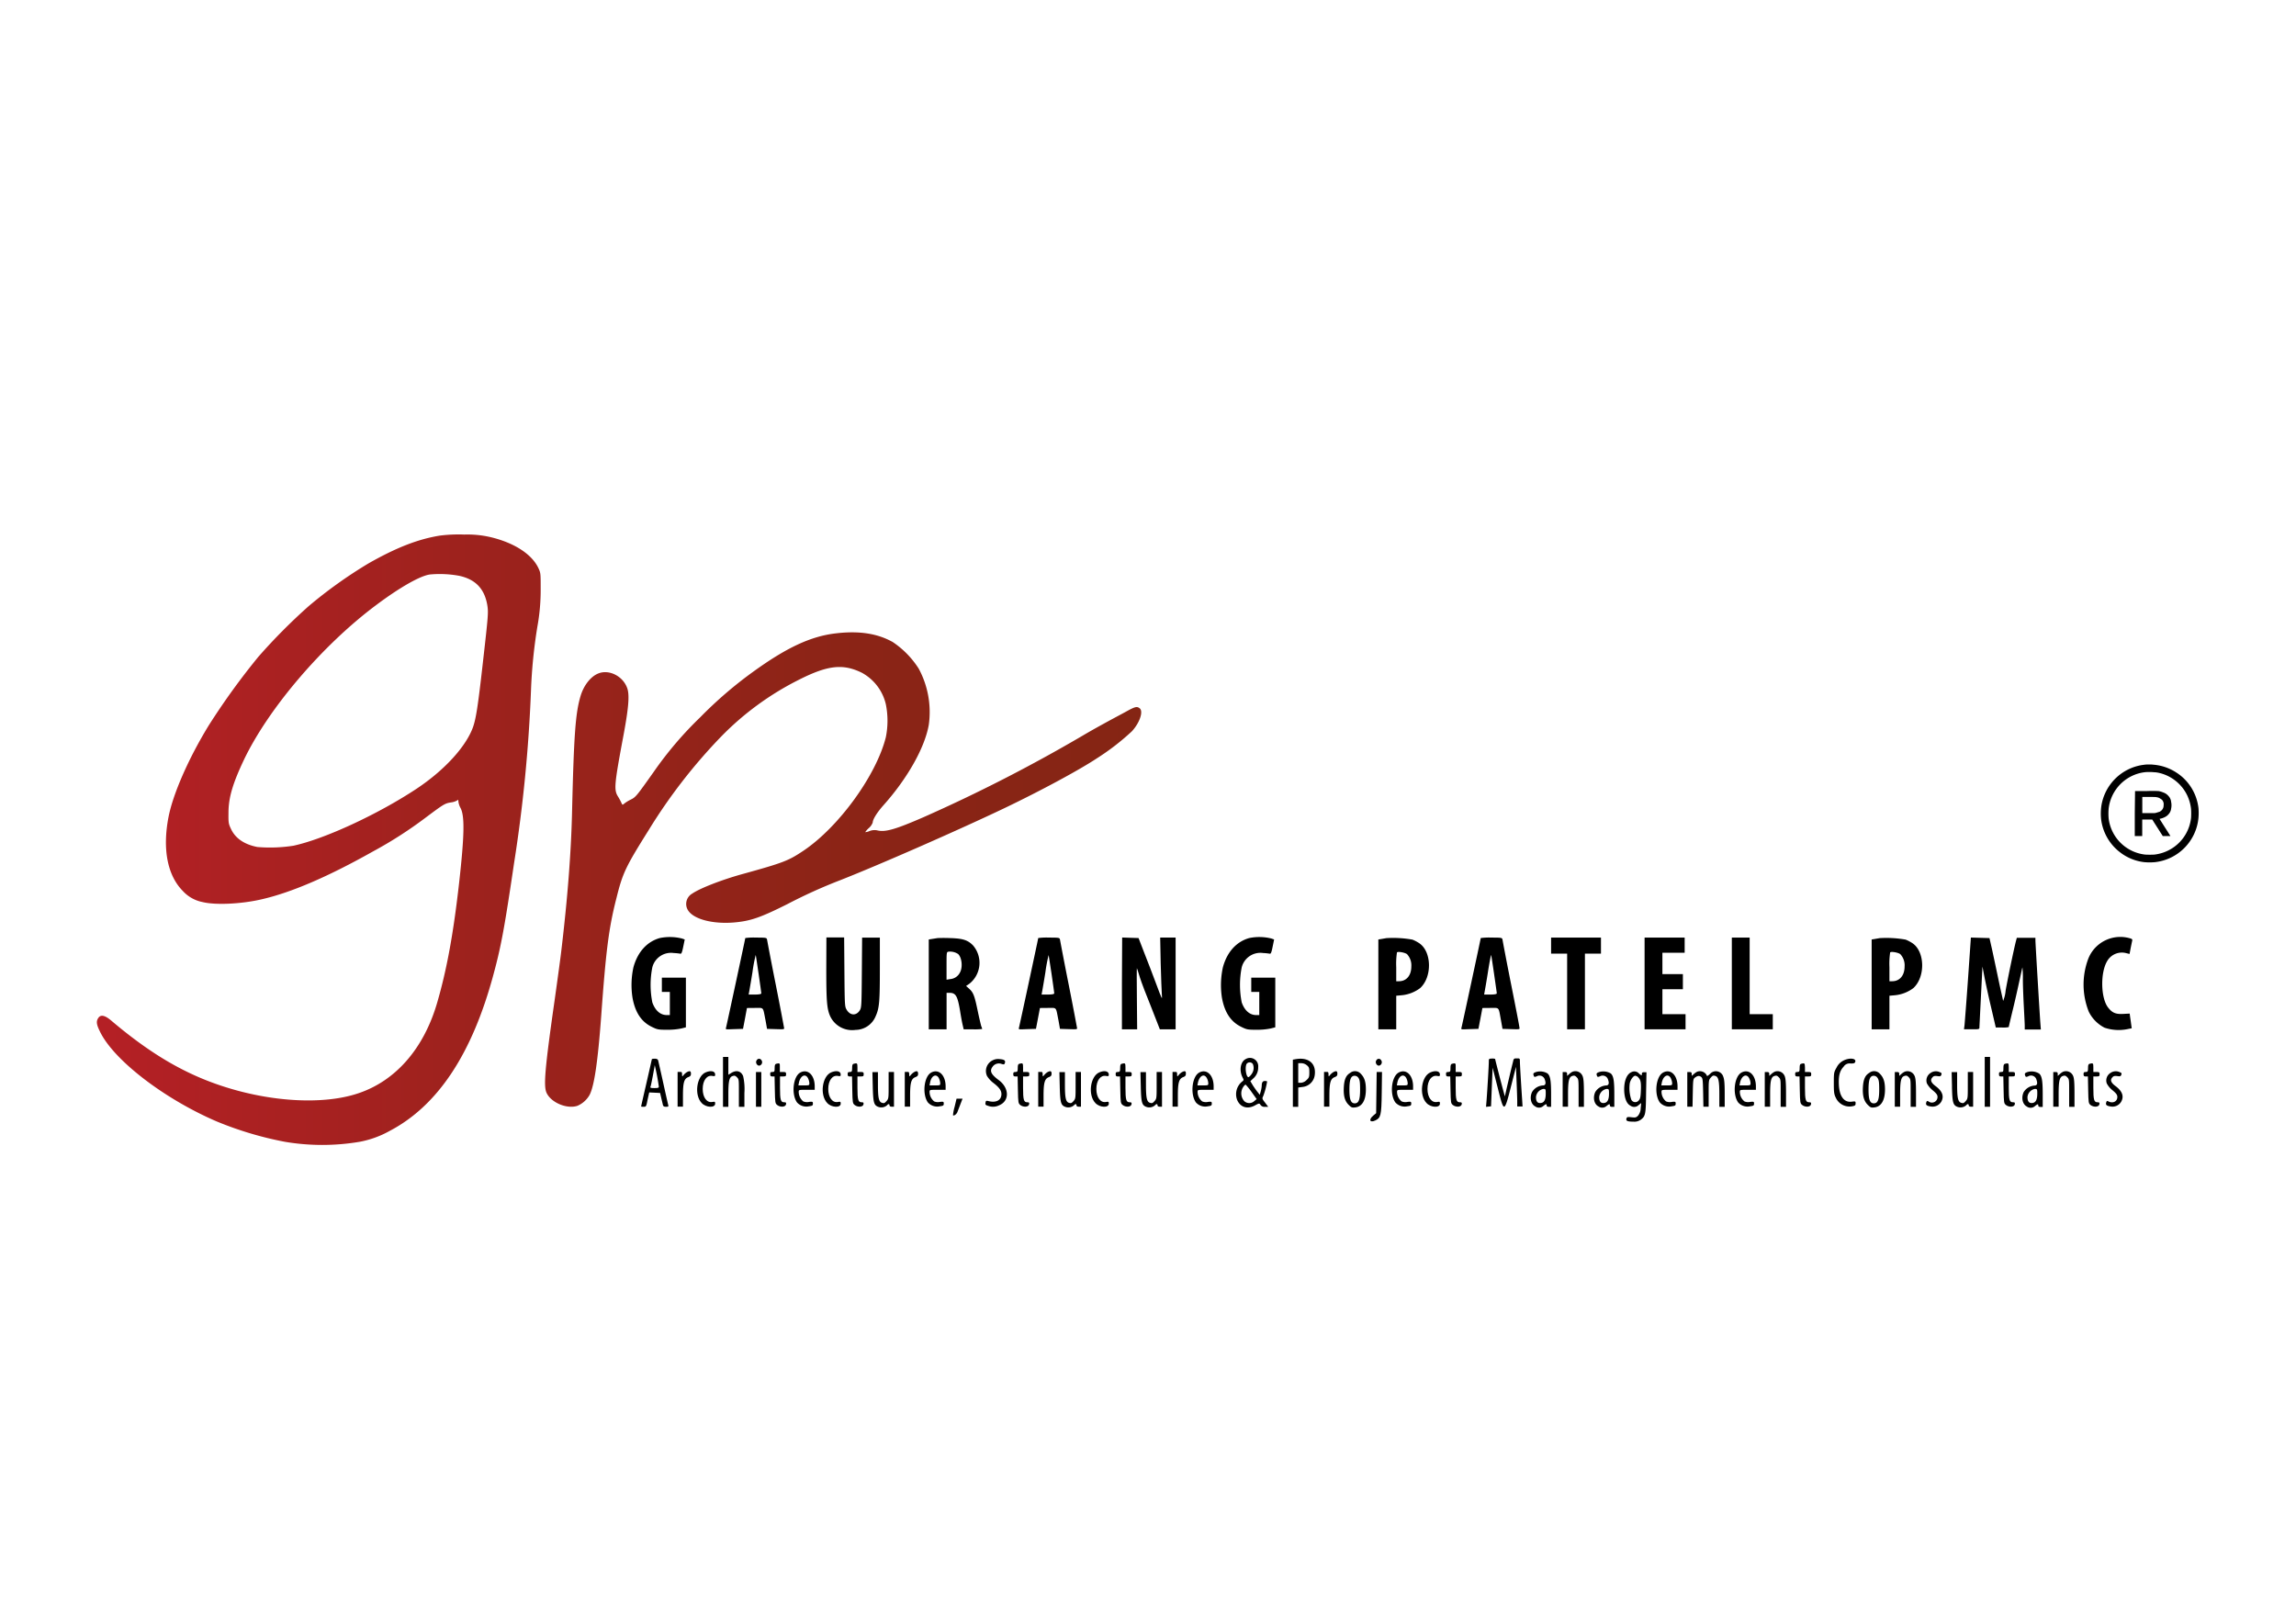<svg xmlns="http://www.w3.org/2000/svg" xmlns:xlink="http://www.w3.org/1999/xlink" viewBox="0 0 595.28 419.53"><defs><style>.cls-1{fill:url(#linear-gradient);}.cls-2{fill-rule:evenodd;}</style><linearGradient id="linear-gradient" x1="25.19" y1="217.76" x2="295.81" y2="217.76" gradientUnits="userSpaceOnUse"><stop offset="0.01" stop-color="#b42025"/><stop offset="0.36" stop-color="#9d221d"/><stop offset="0.73" stop-color="#8b2416"/><stop offset="1" stop-color="#852514"/></linearGradient></defs><g id="New_Layer" data-name="New Layer"><path class="cls-1" d="M114,138.89c-5.68.93-11.29,3.12-18.51,7.23A118.48,118.48,0,0,0,80,157.2a149.66,149.66,0,0,0-13,13.09,182.71,182.71,0,0,0-12.86,17.78c-5.24,8.56-9.28,17.75-10.46,23.84-1.59,8.27-.27,15.1,3.72,19.12a9.31,9.31,0,0,0,5.13,2.88c3.23.81,9.9.53,15.19-.69,7.68-1.73,17.36-5.89,28.95-12.42a107.37,107.37,0,0,0,13.85-8.91c4.54-3.39,4.84-3.58,6.46-3.83a4,4,0,0,0,1.52-.49c.3-.25.35-.21.35.3a4.81,4.81,0,0,0,.55,1.64c1.11,2.08,1,7.14-.34,19.19-1.5,13.34-3.19,22.62-5.73,31.35-3.46,11.86-10.75,20.22-20.45,23.45-8.91,3-22.35,2.29-34.86-1.75-10.13-3.26-19-8.48-29.18-17.11-1.64-1.39-2.72-1.62-3.35-.69s-.44,1.77.42,3.53c3.55,7.39,16.62,17.45,30.29,23.32a90.23,90.23,0,0,0,17.7,5.28,58.1,58.1,0,0,0,19.3,0,25.48,25.48,0,0,0,7.85-2.84c12.49-6.56,21.38-20,26.92-40.66,2-7.38,2.89-12.37,5.33-28.88a382.91,382.91,0,0,0,4.37-44.67,133.22,133.22,0,0,1,1.66-16.57,52.7,52.7,0,0,0,.85-9.75c0-4.13,0-4.15-.64-5.51-1.76-3.58-6.28-6.47-12.36-7.92a26.4,26.4,0,0,0-6.83-.67A38.67,38.67,0,0,0,114,138.89Zm4.92,10.39c4.29.88,6.67,3.33,7.41,7.57.32,2,.28,2.5-1.2,15.52-1.2,10.64-1.71,13.89-2.47,16.11-1.8,5.08-7.39,11.2-14.59,16-10,6.63-23.89,13.07-32,14.82a39.33,39.33,0,0,1-9.35.33c-3.33-.65-5.66-2.22-6.79-4.6-.69-1.45-.72-1.64-.69-4.29,0-3.93,1.13-7.64,4-13.71,6.35-13.3,20.31-29.67,34.19-40.06,6.14-4.61,11.45-7.64,14-8A27.71,27.71,0,0,1,118.89,149.28Zm112.4,17.11a23.41,23.41,0,0,1,6.88,7,23.73,23.73,0,0,1,2.61,14.52c-1,5.84-5.45,13.85-11.77,20.91-1.64,1.85-2.77,3.65-2.77,4.46a3.53,3.53,0,0,1-1,1.43,5.47,5.47,0,0,0-.95,1.08,3.49,3.49,0,0,0,1.13-.3,3.52,3.52,0,0,1,2.17-.13c2,.43,4.67-.35,11.73-3.42a408.32,408.32,0,0,0,41.44-21.24c2.1-1.25,5-2.84,6.35-3.58s3.53-1.89,4.75-2.56c2.38-1.32,2.87-1.45,3.56-.92,1.06.76.07,3.76-2,6a62.12,62.12,0,0,1-9.07,7c-4.67,3.09-14.57,8.42-24.13,13-12.12,5.77-32.22,14.59-42.36,18.58a132.66,132.66,0,0,0-13.73,6.21c-7,3.51-9.58,4.39-13.74,4.76-5.52.48-10.5-.79-12-3.09a3.08,3.08,0,0,1,1.06-4.39c2-1.39,7.64-3.56,12.79-5,10.87-3,12.14-3.51,16-6.09,9.16-6.12,18.93-19.58,21.4-29.46a21.54,21.54,0,0,0,0-8.54,12.53,12.53,0,0,0-6.25-8.19c-4.88-2.38-8.82-1.94-16.26,1.82a75.15,75.15,0,0,0-20.24,14.8,140.72,140.72,0,0,0-18.79,24.28c-5.94,9.47-6.7,11.06-8.31,17.57-2,7.78-2.73,13.71-3.95,30.63-.86,11.62-1.78,18-3,20.37a6.6,6.6,0,0,1-3.16,2.84c-2.72.9-6.81-.81-8-3.35-.83-1.78-.44-6.3,2.1-24.13.76-5.4,1.55-11.17,1.73-12.81,1.64-13.8,2.52-25.35,2.77-35.67.49-20.38.88-25.83,2.22-30.33.81-2.7,2.59-5,4.53-5.79,2.84-1.2,6.53.69,7.59,3.87.58,1.74.32,5-.92,11.71-2.5,13.34-2.61,14.59-1.46,16.37a15.38,15.38,0,0,1,.81,1.5c.3.67.3.67.81.23a9.77,9.77,0,0,1,1.64-1c1.29-.64,1.45-.83,5.93-7.15A94.35,94.35,0,0,1,181.54,186a106,106,0,0,1,13.67-11.77c8.68-6.28,15-9.26,21.52-10C222.66,163.53,227.37,164.24,231.29,166.39Z"/><path class="cls-2" d="M171.06,243.24c-3.34.95-5.74,3.62-6.83,7.57a21.56,21.56,0,0,0-.25,7.85c.67,3.81,2.28,6.28,5,7.6,1.43.71,1.69.76,4,.76a17.67,17.67,0,0,0,3.65-.33l1.2-.3V253.51h-6.23v3.7h2.07v6h-.8c-1.67,0-3-1.18-3.74-3.28a23.23,23.23,0,0,1,0-9.1,5,5,0,0,1,5.54-3.71,15.73,15.73,0,0,1,1.75.18c.25.07.44-.41.72-1.8l.39-1.89-.72-.25A13,13,0,0,0,171.06,243.24Z"/><path class="cls-2" d="M323.89,243.24c-3.35.95-5.75,3.62-6.83,7.57a21.56,21.56,0,0,0-.26,7.85c.67,3.81,2.29,6.28,5,7.6,1.43.71,1.68.76,4,.76a17.56,17.56,0,0,0,3.64-.33l1.2-.3V253.51h-6.23v3.7h2.08v6h-.81c-1.66,0-3-1.18-3.74-3.28a23.23,23.23,0,0,1,0-9.1,5,5,0,0,1,5.54-3.71,16,16,0,0,1,1.76.18c.25.07.44-.41.71-1.8l.39-1.89-.71-.25A13,13,0,0,0,323.89,243.24Z"/><path class="cls-2" d="M546.87,243.42a8.94,8.94,0,0,0-5.4,5.06,19,19,0,0,0,.09,13.87,9.26,9.26,0,0,0,4.09,4.14,11.44,11.44,0,0,0,5.7.41l1.34-.27-.12-.84c-.06-.48-.18-1.33-.27-1.91l-.14-1.06-1.64.09c-2,.11-2.91-.28-4-1.71-1.87-2.47-2-9-.19-12a4.4,4.4,0,0,1,5.1-2l.7.16.27-1.45c.16-.81.35-1.69.4-1.94.11-.42,0-.53-.93-.76A8.9,8.9,0,0,0,546.87,243.42Z"/><path class="cls-2" d="M193.23,243.24c0,.18-4.85,22.76-5,23.27s0,.42,2.15.35l2.26-.07.51-2.66c.27-1.45.5-2.68.5-2.72s1-.05,2.11-.05c2.37,0,2-.37,2.72,3.23l.39,2.2,2.26.07c2.24.07,2.27.07,2.13-.47-.05-.3-1-5.42-2.19-11.38s-2.15-11.08-2.2-11.38c-.11-.48-.21-.51-2.88-.51A15.65,15.65,0,0,0,193.23,243.24Zm3.46,9.33c.37,2.58.69,4.84.69,5s-.39.32-1.64.32H194.1l.12-.65c.07-.34.48-2.7.88-5.21a39,39,0,0,1,.83-4.39C196,247.76,196.3,250,196.69,252.57Z"/><path class="cls-2" d="M214.23,251.25c0,8.45.17,10.34,1,12.24a6.28,6.28,0,0,0,6.56,3.57,5.7,5.7,0,0,0,5.24-3.55c.95-2.1,1.09-3.74,1.09-12.38v-8h-4.6l-.07,9c-.07,8.52-.09,9.12-.51,9.82-.92,1.5-2.54,1.43-3.46-.17-.46-.76-.48-1.22-.55-9.76l-.07-8.94h-4.6Z"/><path class="cls-2" d="M243,243.26l-1.44.23-.76.12V266.9h4.62v-9.46h.71c1.67,0,2.13.78,2.78,4.66.25,1.57.57,3.28.71,3.81l.23,1h2.4a16.09,16.09,0,0,0,2.4-.09,3,3,0,0,0-.23-.69c-.11-.33-.53-2.1-.92-3.95-.83-4-1.13-4.78-2.19-5.77l-.84-.74.88-.6a6.92,6.92,0,0,0,.9-9.95c-1.34-1.36-2.65-1.78-5.91-1.87C244.87,243.19,243.37,243.22,243,243.26Zm5.35,4.07c1,.83,1.32,3.39.56,4.8a3.1,3.1,0,0,1-2.5,1.75l-1,.16v-3.6c0-3.55,0-3.6.53-3.67A3.79,3.79,0,0,1,248.33,247.33Z"/><path class="cls-2" d="M269.18,243.24c0,.18-4.85,22.76-5,23.27s.05.42,2.15.35l2.26-.07.51-2.66c.28-1.45.51-2.68.51-2.72s.94-.05,2.1-.05c2.37,0,2-.37,2.72,3.23l.39,2.2,2.27.07c2.23.07,2.26.07,2.12-.47-.05-.3-1-5.42-2.19-11.38s-2.15-11.08-2.2-11.38c-.11-.48-.2-.51-2.88-.51A15.65,15.65,0,0,0,269.18,243.24Zm3.46,9.33c.37,2.58.69,4.84.69,5s-.39.32-1.64.32h-1.64l.12-.65c.07-.34.48-2.7.88-5.21a39,39,0,0,1,.83-4.39C271.9,247.76,272.25,250,272.64,252.57Z"/><path class="cls-2" d="M290.88,255V266.9h3.95l-.07-7.94c-.05-4.36-.05-7.94,0-7.92s.37,1.09.76,2.36,1.74,4.82,3,7.89l2.19,5.61h4.09V243.12h-4l.13,6.63c.1,3.67.23,7.32.3,8.15.12,1.48.1,1.43-1.47-2.77-.88-2.36-2.27-6-3.1-8.08l-1.47-3.81-2.13-.07-2.12-.07Z"/><path class="cls-2" d="M359.44,243.26l-1.31.23-.77.12V266.9H362v-8.7l1.52-.14a9.47,9.47,0,0,0,4.69-1.85c3.12-2.88,3-9.32-.14-11.56a9.51,9.51,0,0,0-1.87-1A28.43,28.43,0,0,0,359.44,243.26Zm5.36,4.16a4.26,4.26,0,0,1,1.11,3.21c0,2.31-1.27,3.81-3.21,3.81H362v-3.65a19.67,19.67,0,0,1,.19-3.83C362.44,246.66,364.29,247,364.8,247.42Z"/><path class="cls-2" d="M383.91,243.24c0,.18-4.85,22.76-5,23.27s0,.42,2.14.35l2.26-.07.51-2.66c.28-1.45.51-2.68.51-2.72s.95-.05,2.1-.05c2.38,0,2.06-.37,2.73,3.23l.39,2.2,2.26.07c2.24.07,2.26.07,2.12-.47,0-.3-1-5.42-2.19-11.38s-2.15-11.08-2.19-11.38c-.12-.48-.21-.51-2.89-.51A15.74,15.74,0,0,0,383.91,243.24Zm3.46,9.33c.37,2.58.7,4.84.7,5s-.39.32-1.64.32h-1.64l.11-.65c.07-.34.49-2.7.88-5.21s.79-4.51.83-4.39S387,250,387.37,252.57Z"/><polygon class="cls-2" points="402.15 245.2 402.15 247.28 404.23 247.28 406.31 247.28 406.31 257.09 406.31 266.9 408.61 266.9 410.92 266.9 410.92 257.09 410.92 247.28 413 247.28 415.08 247.28 415.08 245.2 415.08 243.12 408.61 243.12 402.15 243.12 402.15 245.2"/><polygon class="cls-2" points="426.39 255.01 426.39 266.9 431.7 266.9 437.01 266.9 437.01 264.94 437.01 262.98 434.01 262.98 431.01 262.98 431.01 259.75 431.01 256.51 433.66 256.51 436.32 256.51 436.32 254.55 436.32 252.59 433.66 252.59 431.01 252.59 431.01 249.82 431.01 247.05 433.89 247.05 436.78 247.05 436.78 245.09 436.78 243.12 431.58 243.12 426.39 243.12 426.39 255.01"/><polygon class="cls-2" points="449.01 255.01 449.01 266.9 454.32 266.9 459.63 266.9 459.63 264.94 459.63 262.98 456.63 262.98 453.63 262.98 453.63 253.05 453.63 243.12 451.32 243.12 449.01 243.12 449.01 255.01"/><path class="cls-2" d="M487.34,243.26l-1.32.23-.76.12V266.9h4.61v-8.7l1.53-.14a9.47,9.47,0,0,0,4.68-1.85c3.12-2.88,3-9.32-.13-11.56a9.8,9.8,0,0,0-1.87-1A28.46,28.46,0,0,0,487.34,243.26Zm5.35,4.16a4.22,4.22,0,0,1,1.11,3.21c0,2.31-1.27,3.81-3.21,3.81h-.72v-3.65a19.67,19.67,0,0,1,.19-3.83C490.34,246.66,492.18,247,492.69,247.42Z"/><path class="cls-2" d="M510.24,253.91c-.42,5.93-.84,11.28-.9,11.88l-.14,1.11h2c1.73,0,2,0,2-.41,0-.21.19-3.88.4-8.13l.39-7.73.53,2.77c.3,1.52,1.06,5.08,1.73,7.89l1.2,5.15h1.66a6.65,6.65,0,0,0,1.69-.11c0-.07.53-2.34,1.18-5s1.4-6.14,1.73-7.64.6-2.79.64-2.84a26.38,26.38,0,0,1,.12,3.14c0,1.78.14,5,.25,7.11s.23,4.32.23,4.85v1h4.18l-.14-1.8c-.18-2.47-1.27-20.61-1.27-21.35v-.63h-4.82l-.23.86c-.49,1.89-2.19,10-2.68,12.88a8.78,8.78,0,0,1-.65,2.65c0-.18-.6-2.67-1.2-5.54s-1.36-6.44-1.7-8l-.63-2.77-2.42-.07-2.4-.07Z"/><path class="cls-2" d="M187.45,280.52V287h1.39v-3.24c0-3.37.23-4.38,1-4.7.6-.21.78-.17,1.27.32s.46.76.46,4V287H193v-3.58a15.14,15.14,0,0,0-.33-4.39c-.55-1.31-1.73-1.64-3.07-.81l-.76.47v-4.62h-1.39Z"/><polygon class="cls-2" points="514.58 280.52 514.58 286.99 515.27 286.99 515.96 286.99 515.96 280.52 515.96 274.06 515.27 274.06 514.58 274.06 514.58 280.52"/><path class="cls-2" d="M322.94,274.64c-1.34.71-1.7,2.95-.78,4.75.37.67.34.72-.26,1.18a4.22,4.22,0,0,0-1.15,4.64c.81,1.92,2.66,2.49,4.62,1.43,1.11-.6,1.13-.6,1.45-.12A1.24,1.24,0,0,0,328,287h.81l-.81-1.07c-.78-1-.81-1.08-.48-1.73a19.76,19.76,0,0,0,1-3.74c0-.09-.26-.16-.56-.16-.57,0-.83.37-.83,1.23a7.16,7.16,0,0,1-.25,1.43l-.26.92-.55-.69c-.32-.39-.88-1.18-1.25-1.76l-.64-1.08.69-.65a3.73,3.73,0,0,0,1.34-3A2.15,2.15,0,0,0,322.94,274.64Zm1.87,1.24a2.62,2.62,0,0,1-.27,2.57,3,3,0,0,1-.79.85c-.62.21-1.06-2.45-.55-3.42a1,1,0,0,1,1.61,0Zm-.32,7.27,1.32,1.85-.63.53a1.91,1.91,0,0,1-2.58,0,3,3,0,0,1-.33-3.58c.26-.43.58-.73.7-.69A17.57,17.57,0,0,1,324.49,283.15Z"/><path class="cls-2" d="M169,274.66c0,.07-.63,2.84-1.39,6.14s-1.38,6-1.38,6.09.3.1.67.1c.62,0,.66-.07,1-1.85l.42-1.87,1.41.07,1.41.07.27,1.15c.14.63.35,1.43.42,1.78.11.53.28.65.85.65s.67-.07.58-.42-.65-2.79-1.29-5.7-1.25-5.54-1.32-5.84-.28-.51-.9-.51C169.33,274.52,169,274.59,169,274.66Zm1.82,7.06c0,.35-.18.42-1.15.42s-1.16-.05-1-.42,1-4.84,1.08-5.54A56,56,0,0,1,170.81,281.72Z"/><path class="cls-2" d="M196.23,274.87c-.6.71.3,1.89,1,1.29a.9.9,0,0,0,.1-1.36A.67.67,0,0,0,196.23,274.87Z"/><path class="cls-2" d="M257.43,274.91A3.08,3.08,0,0,0,255.9,279a6.77,6.77,0,0,0,1.76,1.89c1.61,1.25,2.14,2.13,1.94,3.23-.23,1.3-1.48,1.83-3.26,1.41-.64-.16-.74-.14-.83.39s0,.63.72.84a3.56,3.56,0,0,0,2.79-.14c2.75-1.11,2.7-4.48-.07-6.54-2.05-1.52-2.45-2.4-1.55-3.55a2,2,0,0,1,2.27-.65c.62.19.73.16.87-.25.19-.65-.16-.9-1.34-1A3.06,3.06,0,0,0,257.43,274.91Z"/><path class="cls-2" d="M335.73,274.68l-.53.09V287h1.39v-5l1.2-.16a3.54,3.54,0,0,0,3.07-3C341.32,275.72,339.22,274,335.73,274.68Zm3.1,1.55c.57.48.64.71.64,1.87s-.07,1.36-.76,2a2.29,2.29,0,0,1-1.43.67h-.69v-5.08h.78A2.34,2.34,0,0,1,338.83,276.23Z"/><path class="cls-2" d="M356.9,274.87c-.6.71.3,1.89,1,1.29a.9.9,0,0,0,.09-1.36A.67.67,0,0,0,356.9,274.87Z"/><path class="cls-2" d="M386,275.4c0,.92-.37,7.15-.58,9.92l-.14,1.69.65-.07.65-.07.2-5,.21-5,1.27,5c1.76,6.95,1.69,7,3.79-1.31l1-3.93.14,3.58c.09,2,.16,4.27.18,5.13l0,1.57h1.38l-.11-1.8c-.23-3.31-.58-9.15-.58-9.91s-.05-.76-.81-.76-.81.07-1,1c-.39,1.47-2.07,8.61-2.07,8.86s-2.54-9.49-2.54-9.72a2.13,2.13,0,0,0-.81-.09C386,274.52,386,274.54,386,275.4Z"/><path class="cls-2" d="M477.87,275.05a4,4,0,0,0-1.71,1.78c-.69,1.22-.71,1.36-.71,4,0,2.42.07,2.91.53,3.85a3.9,3.9,0,0,0,4.31,2.17c.67-.13.81-.25.81-.73s0-.58-.85-.47c-2.06.35-3.33-1.24-3.49-4.34-.11-2.33.21-3.62,1.23-4.71a1.81,1.81,0,0,1,1.82-.83c.85,0,1.08-.07,1.2-.44C481.31,274.41,479.46,274.2,477.87,275.05Z"/><path class="cls-2" d="M201.26,275.84c-.32.07-.42.34-.42,1.13s0,1-.57,1-.58.12-.58.58.12.58.55.58h.58l.07,3.48c.07,3.37.09,3.49.62,3.93.81.64,2.2.53,2.29-.21.07-.42,0-.51-.51-.51-.88,0-1.06-.62-1.06-3.78v-2.91H203c.71,0,.81-.07.81-.58s-.1-.58-.81-.58h-.81v-1.15C202.23,275.65,202.16,275.61,201.26,275.84Z"/><path class="cls-2" d="M221.34,275.84c-.32.07-.41.34-.41,1.13s-.05,1-.58,1-.58.12-.58.58.12.58.56.58h.58l.06,3.48c.07,3.37.1,3.49.63,3.93.81.64,2.19.53,2.28-.21.07-.42,0-.51-.5-.51-.88,0-1.07-.62-1.07-3.78v-2.91h.81c.72,0,.81-.07.81-.58s-.09-.58-.81-.58h-.81v-1.15C222.31,275.65,222.24,275.61,221.34,275.84Z"/><path class="cls-2" d="M264.28,275.84c-.32.07-.41.34-.41,1.13s-.05,1-.58,1-.58.12-.58.58.12.58.56.58h.57l.07,3.48c.07,3.37.1,3.49.63,3.93.81.64,2.19.53,2.28-.21.07-.42,0-.51-.51-.51-.87,0-1.06-.62-1.06-3.78v-2.91h.81c.72,0,.81-.07.81-.58s-.09-.58-.81-.58h-.81v-1.15C265.25,275.65,265.18,275.61,264.28,275.84Z"/><path class="cls-2" d="M290.83,275.84c-.32.07-.41.34-.41,1.13s-.05,1-.58,1-.58.12-.58.58.12.58.56.58h.57l.07,3.48c.07,3.37.09,3.49.63,3.93.8.64,2.19.53,2.28-.21.07-.42,0-.51-.51-.51-.87,0-1.06-.62-1.06-3.78v-2.91h.81c.71,0,.81-.07.81-.58s-.1-.58-.81-.58h-.81v-1.15C291.8,275.65,291.73,275.61,290.83,275.84Z"/><path class="cls-2" d="M376.48,275.84c-.32.07-.42.34-.42,1.13s0,1-.57,1-.58.12-.58.58.11.58.55.58H376l.07,3.48c.07,3.37.09,3.49.62,3.93.81.64,2.2.53,2.29-.21.07-.42,0-.51-.51-.51-.88,0-1.06-.62-1.06-3.78v-2.91h.81c.71,0,.8-.07.8-.58s-.09-.58-.8-.58h-.81v-1.15C377.45,275.65,377.38,275.61,376.48,275.84Z"/><path class="cls-2" d="M467,275.84c-.32.07-.41.34-.41,1.13s-.05,1-.58,1-.58.12-.58.58.12.58.56.58h.57l.07,3.48c.07,3.37.1,3.49.63,3.93.81.64,2.19.53,2.28-.21.07-.42,0-.51-.5-.51-.88,0-1.07-.62-1.07-3.78v-2.91h.81c.72,0,.81-.07.81-.58s-.09-.58-.81-.58h-.81v-1.15C467.94,275.65,467.87,275.61,467,275.84Z"/><path class="cls-2" d="M519.84,275.84c-.32.07-.42.34-.42,1.13s0,1-.57,1-.58.12-.58.58.11.58.55.58h.58l.07,3.48c.07,3.37.09,3.49.62,3.93.81.64,2.2.53,2.29-.21.07-.42,0-.51-.51-.51-.88,0-1.06-.62-1.06-3.78v-2.91h.81c.71,0,.8-.07.8-.58s-.09-.58-.8-.58h-.81v-1.15C520.81,275.65,520.74,275.61,519.84,275.84Z"/><path class="cls-2" d="M541.77,275.84c-.32.07-.41.34-.41,1.13s-.05,1-.58,1-.58.12-.58.58.12.58.55.58h.58l.07,3.48c.07,3.37.09,3.49.62,3.93.81.64,2.2.53,2.29-.21.07-.42,0-.51-.51-.51-.88,0-1.06-.62-1.06-3.78v-2.91h.81c.71,0,.81-.07.81-.58s-.1-.58-.81-.58h-.81v-1.15C542.74,275.65,542.67,275.61,541.77,275.84Z"/><path class="cls-2" d="M178.11,278a3.49,3.49,0,0,0-.86.74c-.39.48-.39.48-.41-.16s-.1-.63-.58-.63h-.58v9h1.39V284.1c0-3.39.3-4.39,1.38-4.8.53-.21.69-.39.69-.9C179.14,277.71,178.84,277.61,178.11,278Z"/><path class="cls-2" d="M182.93,278.08c-2.33,1-3,5.88-1,7.94,1.11,1.2,3.49,1.31,3.49.16,0-.51-.07-.56-.7-.44-1.43.3-2.53-1.15-2.53-3.37s1.1-3.67,2.53-3.37c.63.11.7.07.7-.42C185.38,277.73,184.27,277.5,182.93,278.08Z"/><path class="cls-2" d="M207.49,278.12c-1.87,1-2.37,5.61-.85,7.74a3.22,3.22,0,0,0,3.12,1c.87-.11,1-.21,1-.69s-.07-.56-1-.44a2.52,2.52,0,0,1-1.51-.14,3.24,3.24,0,0,1-1.17-2.42c0-.58,0-.58,2.08-.58h2.07v-.88C211.23,278.77,209.43,277.06,207.49,278.12Zm2,1.48a3.28,3.28,0,0,1,.35,1.27c0,.55,0,.58-1.41.58H207l.14-.74C207.54,278.91,208.81,278.28,209.5,279.6Z"/><path class="cls-2" d="M215.48,278.08c-2.33,1-3,5.88-1,7.94,1.11,1.2,3.49,1.31,3.49.16,0-.51-.07-.56-.7-.44-1.43.3-2.53-1.15-2.53-3.37s1.1-3.67,2.53-3.37c.63.11.7.07.7-.42C217.93,277.73,216.82,277.5,215.48,278.08Z"/><path class="cls-2" d="M237,278a3.64,3.64,0,0,0-.85.74c-.39.48-.39.48-.42-.16s-.09-.63-.57-.63h-.58v9h1.38V284.1c0-3.39.3-4.39,1.39-4.8.53-.21.69-.39.69-.9C238,277.71,237.71,277.61,237,278Z"/><path class="cls-2" d="M241.43,278.12c-1.87,1-2.38,5.61-.86,7.74a3.23,3.23,0,0,0,3.12,1c.88-.11,1-.21,1-.69s-.07-.56-1-.44a2.48,2.48,0,0,1-1.5-.14,3.21,3.21,0,0,1-1.18-2.42c0-.58,0-.58,2.08-.58h2.08v-.88C245.17,278.77,243.37,277.06,241.43,278.12Zm2,1.48a3.44,3.44,0,0,1,.34,1.27c0,.55,0,.58-1.4.58H241l.14-.74C241.47,278.91,242.74,278.28,243.44,279.6Z"/><path class="cls-2" d="M271.6,278a3.45,3.45,0,0,0-.85.74c-.4.48-.4.48-.42-.16s-.09-.63-.58-.63h-.57v9h1.38V284.1c0-3.39.3-4.39,1.39-4.8.53-.21.69-.39.69-.9C272.64,277.71,272.34,277.61,271.6,278Z"/><path class="cls-2" d="M285,278.08c-2.33,1-3,5.88-1,7.94,1.11,1.2,3.48,1.31,3.48.16,0-.51-.06-.56-.69-.44-1.43.3-2.54-1.15-2.54-3.37s1.11-3.67,2.54-3.37c.63.11.69.07.69-.42C287.41,277.73,286.31,277.5,285,278.08Z"/><path class="cls-2" d="M306.46,278a3.45,3.45,0,0,0-.85.74c-.4.48-.4.48-.42-.16s-.09-.63-.58-.63H304v9h1.38V284.1c0-3.39.3-4.39,1.39-4.8.53-.21.69-.39.69-.9C307.5,277.71,307.2,277.61,306.46,278Z"/><path class="cls-2" d="M310.92,278.12c-1.87,1-2.38,5.61-.86,7.74a3.22,3.22,0,0,0,3.12,1c.88-.11,1-.21,1-.69s-.07-.56-1-.44a2.48,2.48,0,0,1-1.5-.14,3.21,3.21,0,0,1-1.18-2.42c0-.58,0-.58,2.08-.58h2.08v-.88C314.66,278.77,312.85,277.06,310.92,278.12Zm2,1.48a3.28,3.28,0,0,1,.35,1.27c0,.55,0,.58-1.41.58h-1.41l.14-.74C311,278.91,312.23,278.28,312.92,279.6Z"/><path class="cls-2" d="M345.71,278a3.49,3.49,0,0,0-.86.74c-.39.48-.39.48-.41-.16s-.1-.63-.58-.63h-.58v9h1.39V284.1c0-3.39.3-4.39,1.38-4.8.53-.21.69-.39.69-.9C346.74,277.71,346.44,277.61,345.71,278Z"/><path class="cls-2" d="M350.05,278.21c-1.07.63-1.53,1.69-1.64,3.7-.12,2.21.23,3.55,1.24,4.57.72.71.88.78,1.78.67,1.76-.23,2.7-1.87,2.7-4.66,0-1.92-.37-3.08-1.27-4A2,2,0,0,0,350.05,278.21Zm2.17,1.32c.32.48.41,1.11.41,3,0,2.63-.37,3.57-1.38,3.57s-1.39-.94-1.39-3.57.37-3.58,1.39-3.58A1.21,1.21,0,0,1,352.22,279.53Z"/><path class="cls-2" d="M362.63,278.12c-1.87,1-2.38,5.61-.86,7.74a3.22,3.22,0,0,0,3.12,1c.88-.11,1-.21,1-.69s-.07-.56-1-.44a2.48,2.48,0,0,1-1.5-.14,3.21,3.21,0,0,1-1.18-2.42c0-.58,0-.58,2.08-.58h2.08v-.88C366.37,278.77,364.57,277.06,362.63,278.12Zm2,1.48a3.44,3.44,0,0,1,.34,1.27c0,.55,0,.58-1.41.58h-1.4l.13-.74C362.67,278.91,363.94,278.28,364.64,279.6Z"/><path class="cls-2" d="M370.85,278.08c-2.34,1-3,5.88-1,7.94,1.1,1.2,3.48,1.31,3.48.16,0-.51-.07-.56-.69-.44-1.43.3-2.54-1.15-2.54-3.37s1.11-3.67,2.54-3.37c.62.11.69.07.69-.42C373.29,277.73,372.18,277.5,370.85,278.08Z"/><path class="cls-2" d="M398.18,278c-.67.25-.74.39-.51,1,.09.27.25.3.76.09a1.44,1.44,0,0,1,2.1.88c.35,1,.17,1.5-.57,1.5a3.51,3.51,0,0,0-2.75,1.7c-.67,1.44-.3,3.14.81,3.72a1.67,1.67,0,0,0,2.12-.11c.69-.56.86-.58.86-.12,0,.21.2.35.57.35h.58v-3.3c0-3.54-.21-4.71-.92-5.36A3.75,3.75,0,0,0,398.18,278Zm2.58,5.56c0,1.59-.39,2.35-1.27,2.45s-1.26-.42-1.26-1.53a2.35,2.35,0,0,1,1.93-2.12C400.74,282.37,400.76,282.44,400.76,283.57Z"/><path class="cls-2" d="M407.69,277.91a3.75,3.75,0,0,0-.85.6l-.54.47v-.49c0-.39-.13-.51-.57-.51h-.58v9h1.39v-3.24c0-3.37.23-4.38,1-4.7.6-.21.79-.17,1.27.32s.47.76.47,4V287h1.38v-3.58c0-2.61-.09-3.81-.35-4.39A2,2,0,0,0,407.69,277.91Z"/><path class="cls-2" d="M414.57,278c-.67.25-.74.39-.51,1,.09.27.26.3.76.09a1.44,1.44,0,0,1,2.1.88c.35,1,.17,1.5-.57,1.5a3.53,3.53,0,0,0-2.75,1.7c-.67,1.44-.3,3.14.81,3.72a1.67,1.67,0,0,0,2.12-.11c.69-.56.86-.58.86-.12,0,.21.2.35.57.35h.58v-3.3c0-3.54-.21-4.71-.92-5.36A3.75,3.75,0,0,0,414.57,278Zm2.59,5.56c0,1.59-.4,2.35-1.27,2.45s-1.27-.42-1.27-1.53a2.35,2.35,0,0,1,1.93-2.12C417.13,282.37,417.16,282.44,417.16,283.57Z"/><path class="cls-2" d="M423,278c-1.29.53-2,2.45-1.89,5,.11,1.89.67,3.23,1.59,3.69a1.64,1.64,0,0,0,2.17-.16l.65-.51-.14,1.34a3.17,3.17,0,0,1-.67,1.92c-.49.5-.67.55-1.71.43s-1.2-.09-1.32.35c-.16.6.28.79,1.85.79a2.85,2.85,0,0,0,1.85-.49c1.24-.92,1.34-1.36,1.4-7.09l.1-5.24h-.6c-.46,0-.6.12-.6.49s0,.46-.72-.12A1.59,1.59,0,0,0,423,278Zm1.75,1.39c.63.62.77,1.29.67,3.58-.07,1.61-.18,2-.6,2.44a1.14,1.14,0,0,1-1.89-.3,9.38,9.38,0,0,1-.39-4.17c.16-.93.94-2,1.43-2A1.45,1.45,0,0,1,424.77,279.37Z"/><path class="cls-2" d="M431.19,278.12c-1.87,1-2.38,5.61-.85,7.74a3.2,3.2,0,0,0,3.11,1c.88-.11,1-.21,1-.69s-.07-.56-1-.44a2.48,2.48,0,0,1-1.5-.14,3.24,3.24,0,0,1-1.17-2.42c0-.58,0-.58,2.07-.58h2.08v-.88C434.93,278.77,433.13,277.06,431.19,278.12Zm2,1.48a3.47,3.47,0,0,1,.35,1.27c0,.55-.05.58-1.41.58h-1.41l.14-.74C431.24,278.91,432.51,278.28,433.2,279.6Z"/><path class="cls-2" d="M440,277.91a3.75,3.75,0,0,0-.85.6l-.54.47v-.49c0-.39-.13-.51-.57-.51h-.58v9h1.36l.07-3.6c.07-3.47.09-3.63.62-4s1-.56,1.55-.12c.39.3.44.69.51,4l.07,3.72H443v-3.44c0-3.28,0-3.49.53-4.09s.67-.6,1.13-.48c.88.23,1.11,1.2,1.11,4.8V287h1.39v-3.47c0-2.58-.1-3.67-.37-4.34a2,2,0,0,0-3.42-.73c-.74.64-.81.66-.92.27A2,2,0,0,0,440,277.91Z"/><path class="cls-2" d="M451.51,278.12c-1.87,1-2.38,5.61-.86,7.74a3.22,3.22,0,0,0,3.12,1c.88-.11,1-.21,1-.69s-.06-.56-1-.44a2.48,2.48,0,0,1-1.5-.14,3.21,3.21,0,0,1-1.18-2.42c0-.58,0-.58,2.08-.58h2.08v-.88C455.25,278.77,453.45,277.06,451.51,278.12Zm2,1.48a3.28,3.28,0,0,1,.35,1.27c0,.55-.05.58-1.41.58H451l.14-.74C451.55,278.91,452.82,278.28,453.51,279.6Z"/><path class="cls-2" d="M460.09,277.91a4,4,0,0,0-.85.6l-.53.47v-.49c0-.39-.14-.51-.58-.51h-.58v9h1.39v-3.24c0-3.37.23-4.38,1-4.7.6-.21.78-.17,1.27.32s.46.76.46,4V287h1.39v-3.58c0-2.61-.1-3.81-.35-4.39A2,2,0,0,0,460.09,277.91Z"/><path class="cls-2" d="M484.63,278.21c-1.06.63-1.52,1.69-1.64,3.7-.11,2.21.24,3.55,1.25,4.57.72.71.88.78,1.78.67,1.75-.23,2.7-1.87,2.7-4.66,0-1.92-.37-3.08-1.27-4A2,2,0,0,0,484.63,278.21Zm2.17,1.32c.33.48.42,1.11.42,3,0,2.63-.37,3.57-1.39,3.57s-1.38-.94-1.38-3.57.37-3.58,1.38-3.58A1.19,1.19,0,0,1,486.8,279.53Z"/><path class="cls-2" d="M493.8,277.91a3.77,3.77,0,0,0-.86.6l-.53.47v-.49c0-.39-.13-.51-.57-.51h-.58v9h1.38v-3.24c0-3.37.24-4.38,1-4.7.6-.21.79-.17,1.27.32s.46.76.46,4V287h1.39v-3.58c0-2.61-.09-3.81-.35-4.39A2,2,0,0,0,493.8,277.91Z"/><path class="cls-2" d="M500.59,278.19a2.31,2.31,0,0,0-1,2.75,6,6,0,0,0,1.5,1.78c1,.83,1.25,1.22,1.25,1.73A1.45,1.45,0,0,1,500,285.6c-.34-.18-.46-.14-.58.26-.2.64.1.9,1.21,1.06a2.61,2.61,0,0,0,2.72-1.32c.72-1.38.21-2.7-1.55-4-1.2-.9-1.43-1.61-.71-2.31.27-.3.6-.34,1.24-.25s.86.07,1-.35,0-.53-.44-.69A2.36,2.36,0,0,0,500.59,278.19Z"/><path class="cls-2" d="M525.61,278c-.67.25-.74.39-.51,1,.1.27.26.3.76.09A1.45,1.45,0,0,1,528,280c.34,1,.16,1.5-.58,1.5a3.55,3.55,0,0,0-2.75,1.7c-.67,1.44-.3,3.14.81,3.72a1.67,1.67,0,0,0,2.12-.11c.7-.56.86-.58.86-.12,0,.21.2.35.57.35h.58v-3.3c0-3.54-.21-4.71-.92-5.36A3.75,3.75,0,0,0,525.61,278Zm2.59,5.56c0,1.59-.4,2.35-1.27,2.45s-1.27-.42-1.27-1.53a2.35,2.35,0,0,1,1.94-2.12C528.17,282.37,528.2,282.44,528.2,283.57Z"/><path class="cls-2" d="M534.89,277.91a3.75,3.75,0,0,0-.85.6l-.53.47v-.49c0-.39-.14-.51-.58-.51h-.58v9h1.39v-3.24c0-3.37.23-4.38,1-4.7.6-.21.78-.17,1.27.32s.46.76.46,4V287h1.38v-3.58c0-2.61-.09-3.81-.34-4.39A2,2,0,0,0,534.89,277.91Z"/><path class="cls-2" d="M547.22,278.19a2.31,2.31,0,0,0-1,2.75,5.67,5.67,0,0,0,1.5,1.78c1,.83,1.24,1.22,1.24,1.73,0,1.17-1.17,1.75-2.31,1.15-.34-.18-.46-.14-.57.26-.21.64.09.9,1.2,1.06A2.6,2.6,0,0,0,550,285.6c.72-1.38.21-2.7-1.54-4-1.21-.9-1.44-1.61-.72-2.31.28-.3.6-.34,1.25-.25s.85.07,1-.35,0-.53-.44-.69A2.38,2.38,0,0,0,547.22,278.19Z"/><polygon class="cls-2" points="196 282.49 196 286.99 196.69 286.99 197.38 286.99 197.38 282.49 197.38 277.98 196.69 277.98 196 277.98 196 282.49"/><path class="cls-2" d="M226.28,281.72c.1,4.11.28,4.83,1.37,5.27a2.25,2.25,0,0,0,2.31-.37c.34-.42.66-.42.66,0,0,.21.21.35.58.35h.58v-9h-1.39v3.44c0,3.28,0,3.49-.53,4.09s-.67.6-1.13.48c-.88-.23-1.11-1.2-1.11-4.8V278h-1.43Z"/><path class="cls-2" d="M274.76,281.72c.1,4.11.28,4.83,1.37,5.27a2.24,2.24,0,0,0,2.3-.37c.35-.42.67-.42.67,0,0,.21.21.35.58.35h.58v-9h-1.39v3.44c0,3.28,0,3.49-.53,4.09s-.67.6-1.13.48c-.88-.23-1.11-1.2-1.11-4.8V278h-1.43Z"/><path class="cls-2" d="M295.77,281.72c.09,4.11.28,4.83,1.36,5.27a2.25,2.25,0,0,0,2.31-.37c.35-.42.67-.42.67,0,0,.21.21.35.58.35h.58v-9h-1.39v3.44c0,3.28,0,3.49-.53,4.09s-.67.6-1.13.48c-.88-.23-1.11-1.2-1.11-4.8V278h-1.43Z"/><path class="cls-2" d="M356.86,283.32l-.07,5.33-.74.62c-1.27,1.06-.9,1.94.51,1.27s1.61-1.18,1.68-7.2l.07-5.36h-1.38Z"/><path class="cls-2" d="M506.08,281.72c.09,4.11.28,4.83,1.36,5.27a2.25,2.25,0,0,0,2.31-.37c.35-.42.67-.42.67,0,0,.21.21.35.58.35h.57v-9h-1.38v3.44c0,3.28,0,3.49-.53,4.09s-.67.6-1.13.48c-.88-.23-1.11-1.2-1.11-4.8V278H506l.09,3.74Z"/><path class="cls-2" d="M247.5,287a11.31,11.31,0,0,0-.42,2.19c.24.23.9-.25,1.14-.81.11-.32.48-1.24.78-2.05l.55-1.43H248Z"/></g><g id="MasterLayer_1" data-name="MasterLayer 1"><path class="cls-2" d="M556.66,198.24c-.31,0-.81.07-1.18.12a12.73,12.73,0,0,0-10.66,10.58,14,14,0,0,0-.07,3.48,12.7,12.7,0,0,0,5,8.65,12.54,12.54,0,0,0,6.19,2.49,15.31,15.31,0,0,0,2.79,0A12.75,12.75,0,0,0,570,212a14.88,14.88,0,0,0,0-2.41,12.71,12.71,0,0,0-3.64-7.58,12.42,12.42,0,0,0-2-1.62,12.72,12.72,0,0,0-6.14-2.11C558,198.23,557,198.22,556.66,198.24Zm2.11,2,.71.11a10.78,10.78,0,0,1,7.59,5.88,11.16,11.16,0,0,1,1,3.52,18,18,0,0,1,0,2.32,10.71,10.71,0,0,1-4.48,7.61,10.9,10.9,0,0,1-5.05,1.92,22.64,22.64,0,0,1-2.33,0,10.73,10.73,0,0,1-9.5-9.34,14.33,14.33,0,0,1,0-2.62A10.76,10.76,0,0,1,553.2,201a10.49,10.49,0,0,1,3.14-.79A14.11,14.11,0,0,1,558.77,200.27Z"/><path class="cls-2" d="M553.48,210.93v5.87h1.93v-4.3H558l.08.12.58.92c.29.44.73,1.14,1,1.56s.62,1,.78,1.22l.3.48h1.95l0-.07-.58-.92c-1.66-2.59-2.2-3.45-2.19-3.46a1.28,1.28,0,0,1,.28-.08,4.63,4.63,0,0,0,1.5-.64,3.46,3.46,0,0,0,.78-.8,2.56,2.56,0,0,0,.42-1.11,4.29,4.29,0,0,0,0-1.82,2.51,2.51,0,0,0-.7-1.51,3,3,0,0,0-1.36-.91,5.22,5.22,0,0,0-1.18-.35,31.08,31.08,0,0,0-3.19,0l-2.92,0Zm5.48-4.24.37.06a2.22,2.22,0,0,1,.89.42,1.26,1.26,0,0,1,.57.59,1.61,1.61,0,0,1,.17,1,2,2,0,0,1-.08.63,1.77,1.77,0,0,1-.36.64,2.34,2.34,0,0,1-.58.45l-.56.17a3.67,3.67,0,0,1-.78.19c-.17,0-.9,0-1.73,0h-1.44v-4.19h1.69C558.23,206.65,558.85,206.67,559,206.69Z"/></g></svg>